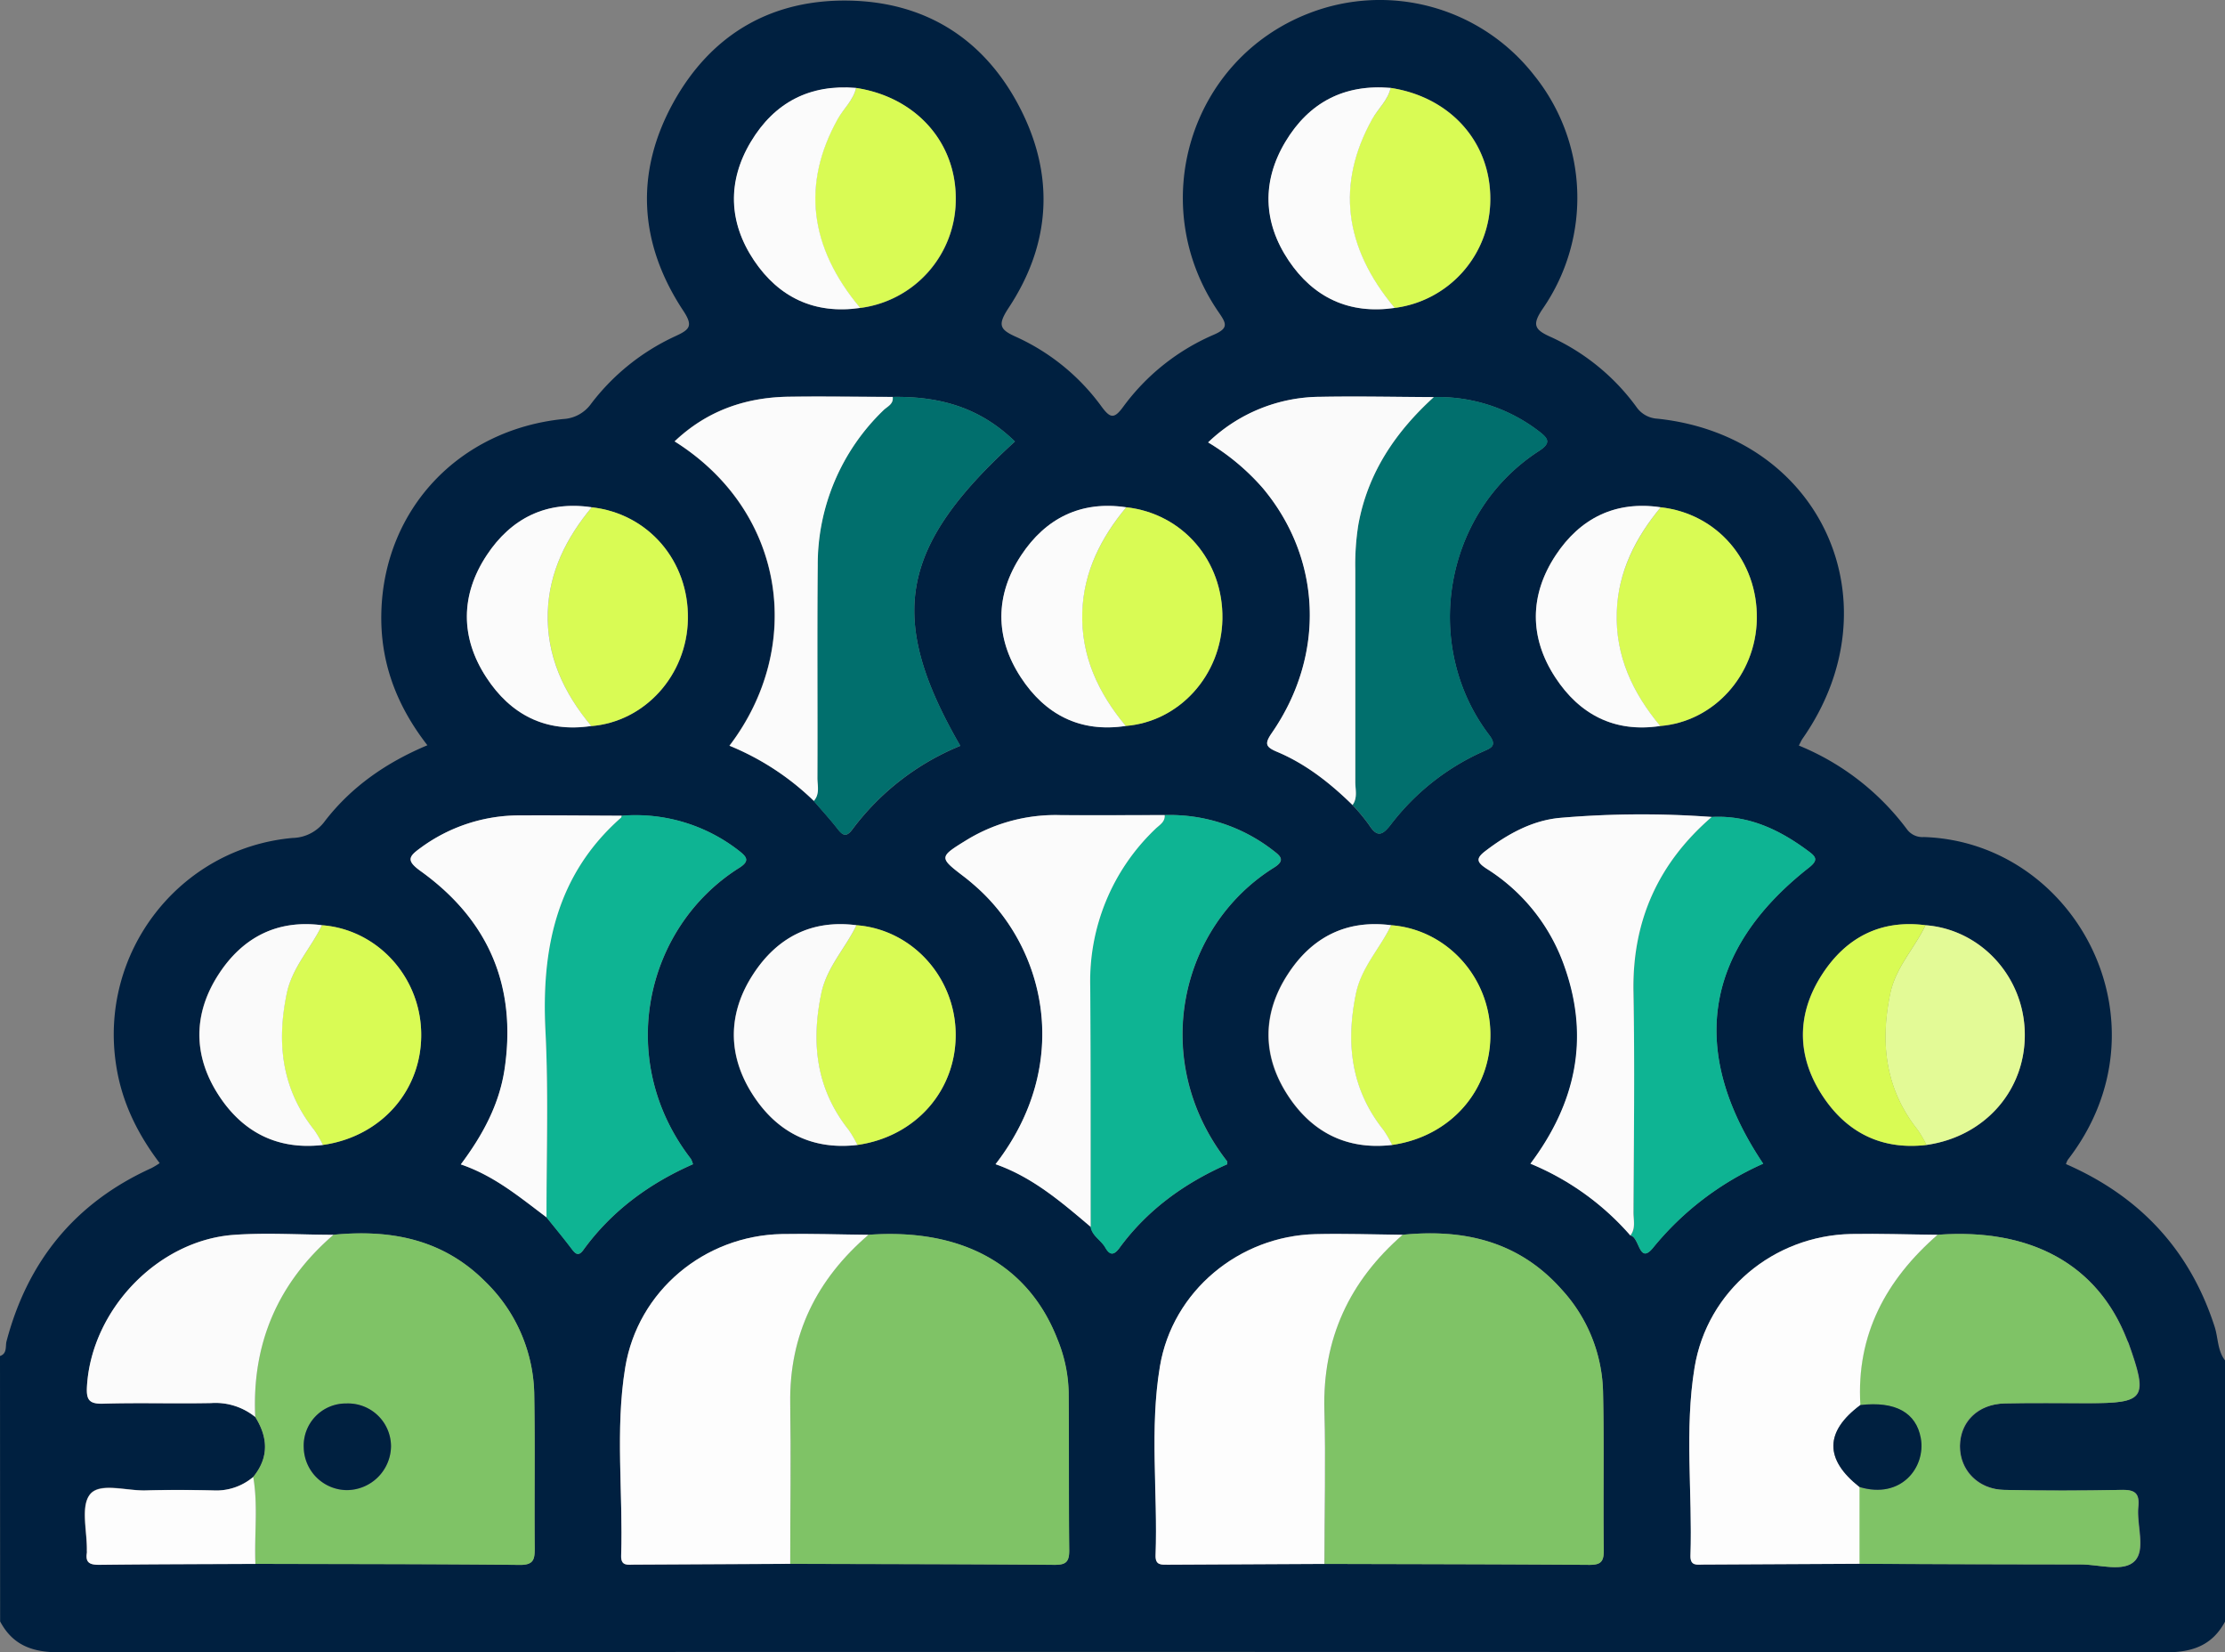 <svg xmlns="http://www.w3.org/2000/svg" viewBox="0 0 511.8 379.96"><rect x="0" y="0" width="511.8" height="379.96" fill="#808080" stroke="none"/><defs><style>.cls-1{fill:#002040;}.cls-2{fill:#7fc366;}.cls-3{fill:#fdfdfd;}.cls-4{fill:#0eb493;}.cls-5{fill:#016f6d;}.cls-6{fill:#fbfbfb;}.cls-7{fill:#fafafa;}.cls-8{fill:#d9fb54;}.cls-9{fill:#e3fa96;}</style></defs><g id="Camada_2" data-name="Camada 2"><g id="Camada_1-2" data-name="Camada 1"><path class="cls-1" d="M0,311.88c1.71-.57,1.2-2.24,1.5-3.38C6.38,290,17.34,276.59,34.85,268.66a19.72,19.72,0,0,0,1.88-1.14c-5.1-6.74-8.7-14-10-22.44-4.08-25.91,14.47-50,40.57-52.35a9.43,9.43,0,0,0,7.45-3.9c6.09-7.89,14.1-13.45,23.56-17.42-7.16-9.21-10.92-19.25-10.59-30.71.69-23.56,17.78-41.83,41.81-44.32A8.42,8.42,0,0,0,136,92.82a51.2,51.2,0,0,1,19.29-15.47c3.36-1.55,4.26-2.33,1.8-6C147,56,146,39.75,154.85,23.65c8.78-15.9,22.85-24,41-23.5,17.37.5,30.56,9,38.58,24.31C242.66,40.16,241.8,56,232,70.82c-2.62,4-2.05,5,1.94,6.76a49.67,49.67,0,0,1,19.49,16c1.94,2.61,2.86,2.83,4.92,0A50.64,50.64,0,0,1,279.16,77c3.54-1.52,2.93-2.62,1.15-5.2C263.38,47.17,273.66,13.56,301.24,3A45,45,0,0,1,352.87,17.3,44.89,44.89,0,0,1,355,70.81c-2.65,3.85-2.18,5,1.89,6.77a50.24,50.24,0,0,1,19.51,16,6.27,6.27,0,0,0,4.87,2.72c37.72,4,55.13,42.5,33.33,73.63-.27.4-.46.86-.82,1.55a58.69,58.69,0,0,1,24.88,19.28,4.42,4.42,0,0,0,3.87,1.76c35,1.14,57.26,43,33.12,74.22a4.69,4.69,0,0,0-.43,1c16.93,7.39,28.5,19.72,34.2,37.42.83,2.58.63,5.49,2.41,7.77v60c-2.9,5.42-7.4,7.1-13.51,7.1q-242.39-.18-484.77,0c-6.1,0-10.63-1.64-13.52-7.1Zm443.11-48.54c13.51-1.88,22.94-12.68,22.63-25.92-.3-13-10.24-23.67-22.83-24.62-10.32-1.35-18.26,2.84-23.75,11.24-5.88,9-6,18.62-.15,27.69C424.54,260.37,432.63,264.57,443.11,263.34Zm-122.95,0c13.51-1.88,22.93-12.68,22.63-25.92-.3-13-10.24-23.67-22.83-24.62-10.33-1.35-18.26,2.84-23.75,11.24-5.88,9-6,18.62-.15,27.69C301.59,260.37,309.67,264.57,320.16,263.34ZM197,212.8c-10.33-1.35-18.26,2.84-23.75,11.24-5.89,9-6,18.62-.15,27.69,5.53,8.64,13.61,12.84,24.1,11.61,13.5-1.88,22.93-12.68,22.62-25.92C219.53,224.46,209.59,213.75,197,212.8ZM74.25,263.34c13.51-1.88,22.94-12.68,22.63-25.92-.3-13-10.24-23.67-22.83-24.62C63.73,211.45,55.8,215.64,50.31,224c-5.88,9-6,18.62-.15,27.69C55.68,260.36,63.76,264.57,74.25,263.34ZM320.82,70.82a25.19,25.19,0,0,0,22-24.91c.13-13.18-9.14-23.58-22.91-25.69-10.67-.92-18.83,3.38-24.23,12.41s-5.12,18.52.74,27.26C302.12,68.44,310.36,72.35,320.82,70.82ZM136,167c12.34-1,22-11.65,22.25-24.57.25-13.39-9.1-24.28-22.11-25.73-10.46-1.57-18.57,2.55-24.19,11-6,9.12-6.08,18.9-.1,28.07C117.39,164.33,125.45,168.57,136,167Zm123.09-50.3c-10.46-1.57-18.56,2.55-24.19,11-6,9.12-6.08,18.9-.1,28.07,5.58,8.55,13.63,12.79,24.15,11.19,12.34-1,22-11.65,22.25-24.57C281.42,129,272.07,118.12,259.06,116.67ZM381.87,167c12.34-1,22-11.65,22.25-24.57.25-13.39-9.1-24.28-22.1-25.73-10.46-1.57-18.57,2.55-24.19,11-6,9.12-6.09,18.9-.11,28.07C363.3,164.33,371.36,168.57,381.87,167Zm-184-96.15a25.18,25.18,0,0,0,22-24.91c.14-13.18-9.14-23.58-22.91-25.69-10.66-.91-18.82,3.38-24.23,12.41s-5.12,18.52.74,27.26C179.17,68.43,187.41,72.35,197.87,70.82ZM375.05,284.17c2.1.42,1.93,6.74,5.13,2.89a68.32,68.32,0,0,1,25.39-19.41c-17.31-25.81-13.65-49.17,10.58-68.14,2-1.6,1.68-2.36,0-3.61-6.66-5-13.84-8.46-22.43-8a219.41,219.41,0,0,0-34.87.21c-6.36.61-12,3.68-17.1,7.58-2.29,1.74-2.12,2.6.3,4.16A43.42,43.42,0,0,1,360,222.49c5.77,16.42,2.48,31.32-7.9,45.16A61.68,61.68,0,0,1,375.05,284.17ZM267.9,187.47c-8,0-16,.06-23.95,0a39.24,39.24,0,0,0-21.37,5.59c-6.64,4.1-6.64,4.1-.68,8.68.92.71,1.81,1.47,2.68,2.24,15.92,14.11,22.26,40.72,4.43,63.78,8.55,3,15.19,8.74,21.89,14.41.35,2.13,2.4,3.06,3.37,4.77s1.93,1.89,3.24.1c6.43-8.79,15-14.93,24.77-19.25,0-.41,0-.6,0-.7-18-23.08-11-54,10.83-67.57,2.74-1.71,1.29-2.75-.28-3.95A38.68,38.68,0,0,0,267.9,187.47Zm43.18-2.32a43,43,0,0,1,3.8,4.55c1.81,2.84,3,2.58,5,0a54.84,54.84,0,0,1,21.28-16.86c1.81-.8,3.26-1.31,1.38-3.78-15.5-20.37-10.67-51,11.43-65.32,2.85-1.84,2.2-2.87,0-4.55a38,38,0,0,0-24.15-7.85c-8.64,0-17.28-.23-25.91-.07a37.49,37.49,0,0,0-26,10.49,52.46,52.46,0,0,1,12.59,10.53c13.54,16.19,14.47,38.31,2.09,56.26-1.73,2.5-1.5,3.25,1.16,4.37C300.35,175.7,306,180.11,311.08,185.15Zm-123.88-.94c1.83,2.14,3.74,4.21,5.47,6.43,1.17,1.51,2,2,3.37.17a58.74,58.74,0,0,1,24.85-19.26c-17-29.48-14-45.79,12.57-70C226,94.3,217.2,91.11,205.34,91.29c-8,0-16-.16-24-.05-10,.15-18.83,3.28-26.2,10.27,25.62,16.12,29.92,47.28,12.62,70A60.89,60.89,0,0,1,187.2,184.21ZM125.73,280c2,2.46,4,4.87,5.87,7.38.92,1.22,1.59,1.5,2.61.1,6.53-9,15.17-15.29,25.2-19.7a5.67,5.67,0,0,0-.48-1.24c-17.48-22.61-10.6-53.23,11.1-66.91,2.52-1.59,1.74-2.54,0-3.92a38.63,38.63,0,0,0-27-8.08c-7.81,0-15.63-.11-23.44-.1A38.32,38.32,0,0,0,96.79,195c-2.77,2-3.41,2.93,0,5.37,15.54,11.16,22.12,26.36,19.31,45.45-1.2,8.16-5,15.2-10.08,22C113.79,270.46,119.63,275.42,125.73,280Zm320,4c-6.64-.07-13.29-.31-19.93-.18-17.77.37-33.08,13-36,30.69-2.36,14.31-.47,28.86-.95,43.29-.08,2.47,1.54,2.05,3,2.05l35.89-.18c17,.06,33.93.18,50.89.14,4.27,0,9.87,1.88,12.45-.8s.38-8.23.82-12.49c.32-3.17-.89-3.91-3.9-3.85-9,.19-18,.21-26.95,0-6-.14-10.23-4.57-10.18-10.1s4.18-9.65,10.38-9.79,12.64-.05,19-.05c13.23,0,13.93-1,9.43-13.71-.11-.31-.29-.6-.4-.91C482.58,290.93,467.21,282.4,445.69,284ZM58.75,359.69c20.29.06,40.58,0,60.86.24,3.19,0,3.4-1.35,3.38-3.86-.1-11.64.09-23.29-.1-34.93a37,37,0,0,0-11.26-26.36C101.89,285,89.86,282.72,76.71,284c-7.62,0-15.28-.52-22.87,0C36.27,285.26,21.06,301.31,20,318.9c-.17,3,.46,4,3.68,3.94,8.29-.25,16.59,0,24.88-.14a14.51,14.51,0,0,1,10.14,3.2c2.95,4.7,3.2,9.32-.46,13.8A13.13,13.13,0,0,1,49,342.78c-5.16-.12-10.32-.15-15.48,0-4.42.14-10.49-2-12.81.88s-.66,8.55-.76,13a2.78,2.78,0,0,1,0,.5c-.37,2.28.73,2.76,2.82,2.73C34.79,359.76,46.77,359.75,58.75,359.69Zm123,0c20.27.06,40.54.07,60.81.23,2.6,0,3.39-.68,3.36-3.33-.15-12.13,0-24.26-.13-36.39a34,34,0,0,0-2.56-12.12c-6.65-17.16-22-25.64-43.5-24.07-6.64-.06-13.28-.3-19.92-.17-17.77.37-33.08,13.05-36,30.69-2.35,14.31-.47,28.86-.94,43.29-.09,2.46,1.53,2.05,3,2.05ZM322.64,284c-6.66-.06-13.32-.3-20-.15-17.56.39-32.91,13.07-35.81,30.43-2.4,14.34-.47,28.93-1,43.39-.09,2.36,1.26,2.22,2.84,2.21l36-.18c20.29.06,40.58.07,60.87.22,2.6,0,3.4-.66,3.36-3.32-.15-12.14.11-24.29-.17-36.43a36,36,0,0,0-9.48-23.55C349.43,285.51,336.78,282.58,322.64,284Z"/><path class="cls-2" d="M322.64,284c14.14-1.41,26.79,1.52,36.62,12.62a36,36,0,0,1,9.48,23.55c.28,12.14,0,24.29.17,36.43,0,2.66-.76,3.34-3.36,3.32-20.29-.15-40.58-.16-60.87-.22,0-11.79.29-23.6,0-35.38C304.2,307.89,310.4,294.64,322.64,284Z"/><path class="cls-2" d="M199.77,284c21.54-1.57,36.85,6.91,43.5,24.07a34,34,0,0,1,2.56,12.12c.09,12.13,0,24.26.13,36.39,0,2.65-.76,3.35-3.36,3.33-20.27-.16-40.54-.17-60.81-.23,0-12.3.15-24.6,0-36.9C181.53,306.9,187.9,294.2,199.77,284Z"/><path class="cls-2" d="M58.25,339.7c3.66-4.48,3.41-9.1.47-13.8q-1.22-25.35,18-41.91c13.15-1.27,25.18,1,34.92,10.79a37,37,0,0,1,11.26,26.36c.19,11.64,0,23.29.1,34.93,0,2.51-.19,3.89-3.38,3.86-20.28-.2-40.57-.18-60.86-.24C58.47,353,59.39,346.34,58.25,339.7Zm21.46-16.9A9.7,9.7,0,0,0,69.87,333a10,10,0,0,0,9.89,9.75,10.21,10.21,0,0,0,10.18-10.05A9.88,9.88,0,0,0,79.71,322.8Z"/><path class="cls-2" d="M445.69,284c21.52-1.61,36.89,6.92,43.51,24.12.11.31.29.6.4.91,4.5,12.69,3.8,13.71-9.43,13.71-6.32,0-12.64-.09-19,.05s-10.32,4.15-10.38,9.79,4.17,10,10.18,10.1c9,.2,18,.18,26.95,0,3-.06,4.22.68,3.9,3.85-.44,4.26,1.74,9.84-.82,12.49s-8.18.79-12.45.8c-17,0-33.93-.08-50.89-.14l0-17.65c9.63,2.89,15.29-4.61,14.11-11.19-1.06-5.92-5.85-8.59-13.91-7.65C426.94,307,433.82,294.37,445.69,284Z"/><path class="cls-3" d="M322.64,284c-12.24,10.65-18.44,23.9-18,40.32.32,11.78,0,23.59,0,35.38l-36,.18c-1.58,0-2.93.15-2.84-2.21.52-14.46-1.41-29.05,1-43.39,2.9-17.36,18.25-30,35.81-30.43C309.32,283.69,316,283.93,322.64,284Z"/><path class="cls-3" d="M199.77,284c-11.87,10.2-18.24,22.9-18,38.78.18,12.3,0,24.6,0,36.9l-35.89.18c-1.44,0-3.06.41-3-2.05.47-14.43-1.41-29,.94-43.29,2.9-17.64,18.21-30.32,36-30.69C186.49,283.7,193.13,283.94,199.77,284Z"/><path class="cls-3" d="M445.69,284c-11.87,10.36-18.75,23-17.76,39.18-8.22,6.1-8.28,12.48-.2,18.84l0,17.65-35.89.18c-1.44,0-3.06.42-3-2.05.48-14.43-1.41-29,.95-43.29,2.9-17.65,18.21-30.32,36-30.69C432.4,283.7,439.05,283.94,445.69,284Z"/><path class="cls-4" d="M143,187.61a38.63,38.63,0,0,1,27,8.08c1.78,1.38,2.56,2.33,0,3.92-21.7,13.68-28.58,44.3-11.1,66.91a5.67,5.67,0,0,1,.48,1.24c-10,4.41-18.67,10.74-25.2,19.7-1,1.4-1.69,1.12-2.61-.1-1.9-2.51-3.91-4.92-5.87-7.38,0-14.26.48-28.55-.24-42.78-1-18.94,2.47-36,17.36-49.12C143,188,143,187.77,143,187.61Z"/><path class="cls-5" d="M205.34,91.29c11.86-.18,20.63,3,28.12,10.24-26.58,24.23-29.55,40.54-12.57,70A58.74,58.74,0,0,0,196,190.81c-1.35,1.81-2.2,1.34-3.37-.17-1.73-2.22-3.64-4.29-5.47-6.43,1.42-1.57.83-3.49.83-5.25.05-16.29-.08-32.59.07-48.88a49.27,49.27,0,0,1,15.13-35.73C204.12,93.47,205.57,93,205.34,91.29Z"/><path class="cls-5" d="M329.81,91.33A38,38,0,0,1,354,99.18c2.23,1.68,2.88,2.71,0,4.55-22.1,14.31-26.93,45-11.43,65.32,1.88,2.47.43,3-1.38,3.78a54.84,54.84,0,0,0-21.28,16.86c-2,2.59-3.21,2.85-5,0a43,43,0,0,0-3.8-4.55c1.2-1.65.62-3.54.63-5.3.05-16.26,0-32.51,0-48.77a58.66,58.66,0,0,1,.7-10.4C314.62,108.72,321,99.34,329.81,91.33Z"/><path class="cls-4" d="M267.9,187.47a38.68,38.68,0,0,1,24.88,8.11c1.57,1.2,3,2.24.28,3.95-21.8,13.59-28.85,44.49-10.83,67.57.07.1,0,.29,0,.7-9.79,4.32-18.34,10.46-24.77,19.25-1.31,1.79-2.24,1.65-3.24-.1s-3-2.64-3.37-4.77c0-18.45,0-36.9-.1-55.34a48.29,48.29,0,0,1,15-36.2C266.7,189.74,268,189.08,267.9,187.47Z"/><path class="cls-4" d="M393.73,187.9c8.59-.46,15.77,3,22.43,8,1.67,1.25,2,2,0,3.61-24.23,19-27.89,42.33-10.58,68.14a68.32,68.32,0,0,0-25.39,19.41c-3.2,3.85-3-2.47-5.13-2.9,1.26-1.62.71-3.51.71-5.28.05-16.92.27-33.83,0-50.74C375.43,211.78,381.46,198.51,393.73,187.9Z"/><path class="cls-6" d="M393.73,187.9c-12.27,10.61-18.3,23.88-18,40.24.31,16.91.09,33.82,0,50.74,0,1.77.55,3.66-.71,5.28a61.76,61.76,0,0,0-23-16.51c10.38-13.84,13.67-28.74,7.9-45.16a43.42,43.42,0,0,0-17.9-22.64c-2.42-1.56-2.59-2.42-.3-4.16,5.12-3.9,10.74-7,17.1-7.58A219.41,219.41,0,0,1,393.73,187.9Z"/><path class="cls-6" d="M267.9,187.47c.12,1.61-1.2,2.27-2.12,3.17a48.29,48.29,0,0,0-15,36.2c.14,18.44.07,36.89.1,55.34-6.7-5.67-13.34-11.42-21.89-14.41,17.83-23.06,11.49-49.67-4.43-63.78-.87-.77-1.76-1.53-2.68-2.24-6-4.58-6-4.58.68-8.68A39.24,39.24,0,0,1,244,187.48C251.94,187.53,259.92,187.48,267.9,187.47Z"/><path class="cls-7" d="M329.81,91.33c-8.78,8-15.19,17.39-17.36,29.35a58.66,58.66,0,0,0-.7,10.4c0,16.26,0,32.51,0,48.77,0,1.76.57,3.65-.63,5.3-5.12-5-10.73-9.45-17.39-12.24-2.66-1.12-2.89-1.87-1.16-4.37,12.38-17.95,11.45-40.07-2.09-56.26a52.46,52.46,0,0,0-12.59-10.53,37.49,37.49,0,0,1,26-10.49C312.53,91.1,321.17,91.29,329.81,91.33Z"/><path class="cls-6" d="M205.34,91.29c.23,1.67-1.22,2.18-2.11,3.06a49.27,49.27,0,0,0-15.13,35.73c-.15,16.29,0,32.59-.07,48.88,0,1.76.59,3.68-.83,5.25a60.89,60.89,0,0,0-19.39-12.69c17.3-22.73,13-53.89-12.62-70,7.37-7,16.23-10.12,26.2-10.27C189.37,91.13,197.36,91.27,205.34,91.29Z"/><path class="cls-6" d="M143,187.61c-.06.16-.06.37-.17.47-14.89,13.16-18.32,30.18-17.36,49.12.72,14.23.21,28.52.24,42.78-6.1-4.56-11.94-9.52-19.72-12.17,5.11-6.83,8.88-13.87,10.08-22,2.81-19.09-3.77-34.29-19.31-45.45-3.4-2.44-2.76-3.38,0-5.37a38.32,38.32,0,0,1,22.79-7.45C127.39,187.5,135.21,187.58,143,187.61Z"/><path class="cls-6" d="M76.71,284q-19.2,16.58-18,41.91a14.55,14.55,0,0,0-10.15-3.2c-8.29.17-16.59-.11-24.88.14-3.22.09-3.85-.93-3.68-3.94,1-17.59,16.26-33.64,33.83-34.89C61.43,283.47,69.09,284,76.71,284Z"/><path class="cls-8" d="M196.92,20.22c13.77,2.11,23.05,12.51,22.91,25.69a25.18,25.18,0,0,1-22,24.91c-11.75-14-13.44-28.56-5.18-43.42C194,25,196.29,23.07,196.92,20.22Z"/><path class="cls-8" d="M382,116.67c13,1.45,22.35,12.34,22.1,25.73-.24,12.92-9.91,23.6-22.25,24.57-6.28-7.59-10.29-16.09-10-26.16C372.21,131.52,376.21,123.7,382,116.67Z"/><path class="cls-8" d="M259.06,116.67c13,1.45,22.36,12.34,22.11,25.73-.24,12.92-9.91,23.6-22.25,24.57-6.29-7.59-10.29-16.09-10-26.16C249.25,131.52,253.25,123.7,259.06,116.67Z"/><path class="cls-8" d="M136.11,116.67c13,1.45,22.36,12.34,22.11,25.73C158,155.32,148.31,166,136,167c-6.29-7.59-10.29-16.09-10-26.16C126.3,131.52,130.3,123.7,136.11,116.67Z"/><path class="cls-8" d="M319.88,20.22c13.77,2.11,23,12.51,22.91,25.69a25.19,25.19,0,0,1-22,24.91c-11.74-14-13.44-28.56-5.18-43.42C317,25,319.25,23.07,319.88,20.22Z"/><path class="cls-8" d="M74.05,212.8c12.59.95,22.53,11.66,22.83,24.62.31,13.24-9.12,24-22.63,25.92a24.85,24.85,0,0,0-2-3.45c-7.46-9.4-8.69-20-6.32-31.39C67.22,222.44,71.53,218.11,74.05,212.8Z"/><path class="cls-8" d="M197,212.8c12.58.95,22.52,11.66,22.82,24.62.31,13.24-9.12,24-22.62,25.92a25.9,25.9,0,0,0-2-3.45c-7.47-9.4-8.7-20-6.32-31.39C190.18,222.44,194.48,218.11,197,212.8Z"/><path class="cls-8" d="M320,212.8c12.59.95,22.53,11.66,22.83,24.62.3,13.24-9.12,24-22.63,25.92a25.9,25.9,0,0,0-2-3.45c-7.47-9.4-8.7-20-6.32-31.39C313.13,222.44,317.43,218.11,320,212.8Z"/><path class="cls-9" d="M442.91,212.8c12.59.95,22.53,11.66,22.83,24.62.31,13.24-9.12,24-22.63,25.92a25.9,25.9,0,0,0-2-3.45c-7.46-9.4-8.69-20-6.32-31.39C436.08,222.44,440.39,218.11,442.91,212.8Z"/><path class="cls-7" d="M197,212.8c-2.53,5.31-6.83,9.64-8.09,15.7-2.38,11.43-1.15,22,6.32,31.39a25.9,25.9,0,0,1,2,3.45c-10.49,1.23-18.57-3-24.1-11.61-5.81-9.07-5.74-18.69.15-27.69C178.75,215.64,186.68,211.45,197,212.8Z"/><path class="cls-7" d="M320,212.8c-2.53,5.31-6.83,9.64-8.09,15.7-2.38,11.43-1.15,22,6.32,31.39a25.9,25.9,0,0,1,2,3.45c-10.49,1.23-18.57-3-24.1-11.61-5.81-9.07-5.73-18.69.15-27.69C301.7,215.64,309.63,211.45,320,212.8Z"/><path class="cls-8" d="M442.91,212.8c-2.52,5.31-6.83,9.64-8.09,15.7-2.37,11.43-1.14,22,6.32,31.39a25.9,25.9,0,0,1,2,3.45c-10.48,1.23-18.57-3-24.1-11.61-5.8-9.07-5.73-18.69.15-27.69C424.65,215.64,432.59,211.45,442.91,212.8Z"/><path class="cls-7" d="M74.05,212.8c-2.52,5.31-6.83,9.64-8.09,15.7-2.37,11.43-1.14,22,6.32,31.39a24.85,24.85,0,0,1,2,3.45c-10.49,1.23-18.57-3-24.09-11.61-5.81-9.07-5.73-18.69.15-27.69C55.8,215.64,63.73,211.45,74.05,212.8Z"/><path class="cls-6" d="M196.92,20.22c-.63,2.85-2.88,4.75-4.23,7.18-8.26,14.86-6.57,29.39,5.18,43.42-10.46,1.53-18.7-2.39-24.44-10.93-5.86-8.74-6.18-18.17-.74-27.26S186.26,19.31,196.92,20.22Z"/><path class="cls-6" d="M319.88,20.22c-.63,2.85-2.89,4.75-4.24,7.18-8.26,14.86-6.56,29.39,5.18,43.42-10.46,1.53-18.7-2.38-24.43-10.93-5.86-8.74-6.18-18.17-.74-27.26S309.21,19.3,319.88,20.22Z"/><path class="cls-6" d="M382,116.67c-5.81,7-9.81,14.85-10.11,24.14-.33,10.07,3.68,18.57,10,26.16-10.51,1.6-18.57-2.64-24.15-11.19-6-9.17-5.93-18.95.11-28.07C363.45,119.22,371.56,115.1,382,116.67Z"/><path class="cls-6" d="M259.06,116.67c-5.81,7-9.81,14.85-10.11,24.14-.32,10.07,3.68,18.57,10,26.16-10.52,1.6-18.57-2.64-24.15-11.19-6-9.17-5.94-18.95.1-28.07C240.5,119.22,248.6,115.1,259.06,116.67Z"/><path class="cls-6" d="M136.11,116.67c-5.81,7-9.81,14.85-10.11,24.14-.32,10.07,3.68,18.57,10,26.16-10.52,1.6-18.58-2.64-24.15-11.19-6-9.17-5.94-18.95.1-28.07C117.54,119.22,125.65,115.1,136.11,116.67Z"/><path class="cls-3" d="M58.25,339.7c1.14,6.64.22,13.33.5,20-12,.06-24,.07-35.94.21-2.09,0-3.19-.45-2.82-2.73a2.78,2.78,0,0,0,0-.5c.1-4.46-1.47-10.29.76-13s8.39-.74,12.81-.88c5.16-.15,10.32-.12,15.48,0A13.13,13.13,0,0,0,58.25,339.7Z"/><path class="cls-1" d="M79.71,322.8a9.88,9.88,0,0,1,10.23,9.87,10.21,10.21,0,0,1-10.18,10.05A10,10,0,0,1,69.87,333,9.7,9.7,0,0,1,79.71,322.8Z"/><path class="cls-1" d="M427.73,342c-8.08-6.36-8-12.74.2-18.84,8.06-.94,12.85,1.73,13.91,7.65C443,337.42,437.36,344.92,427.73,342Z"/></g></g></svg>